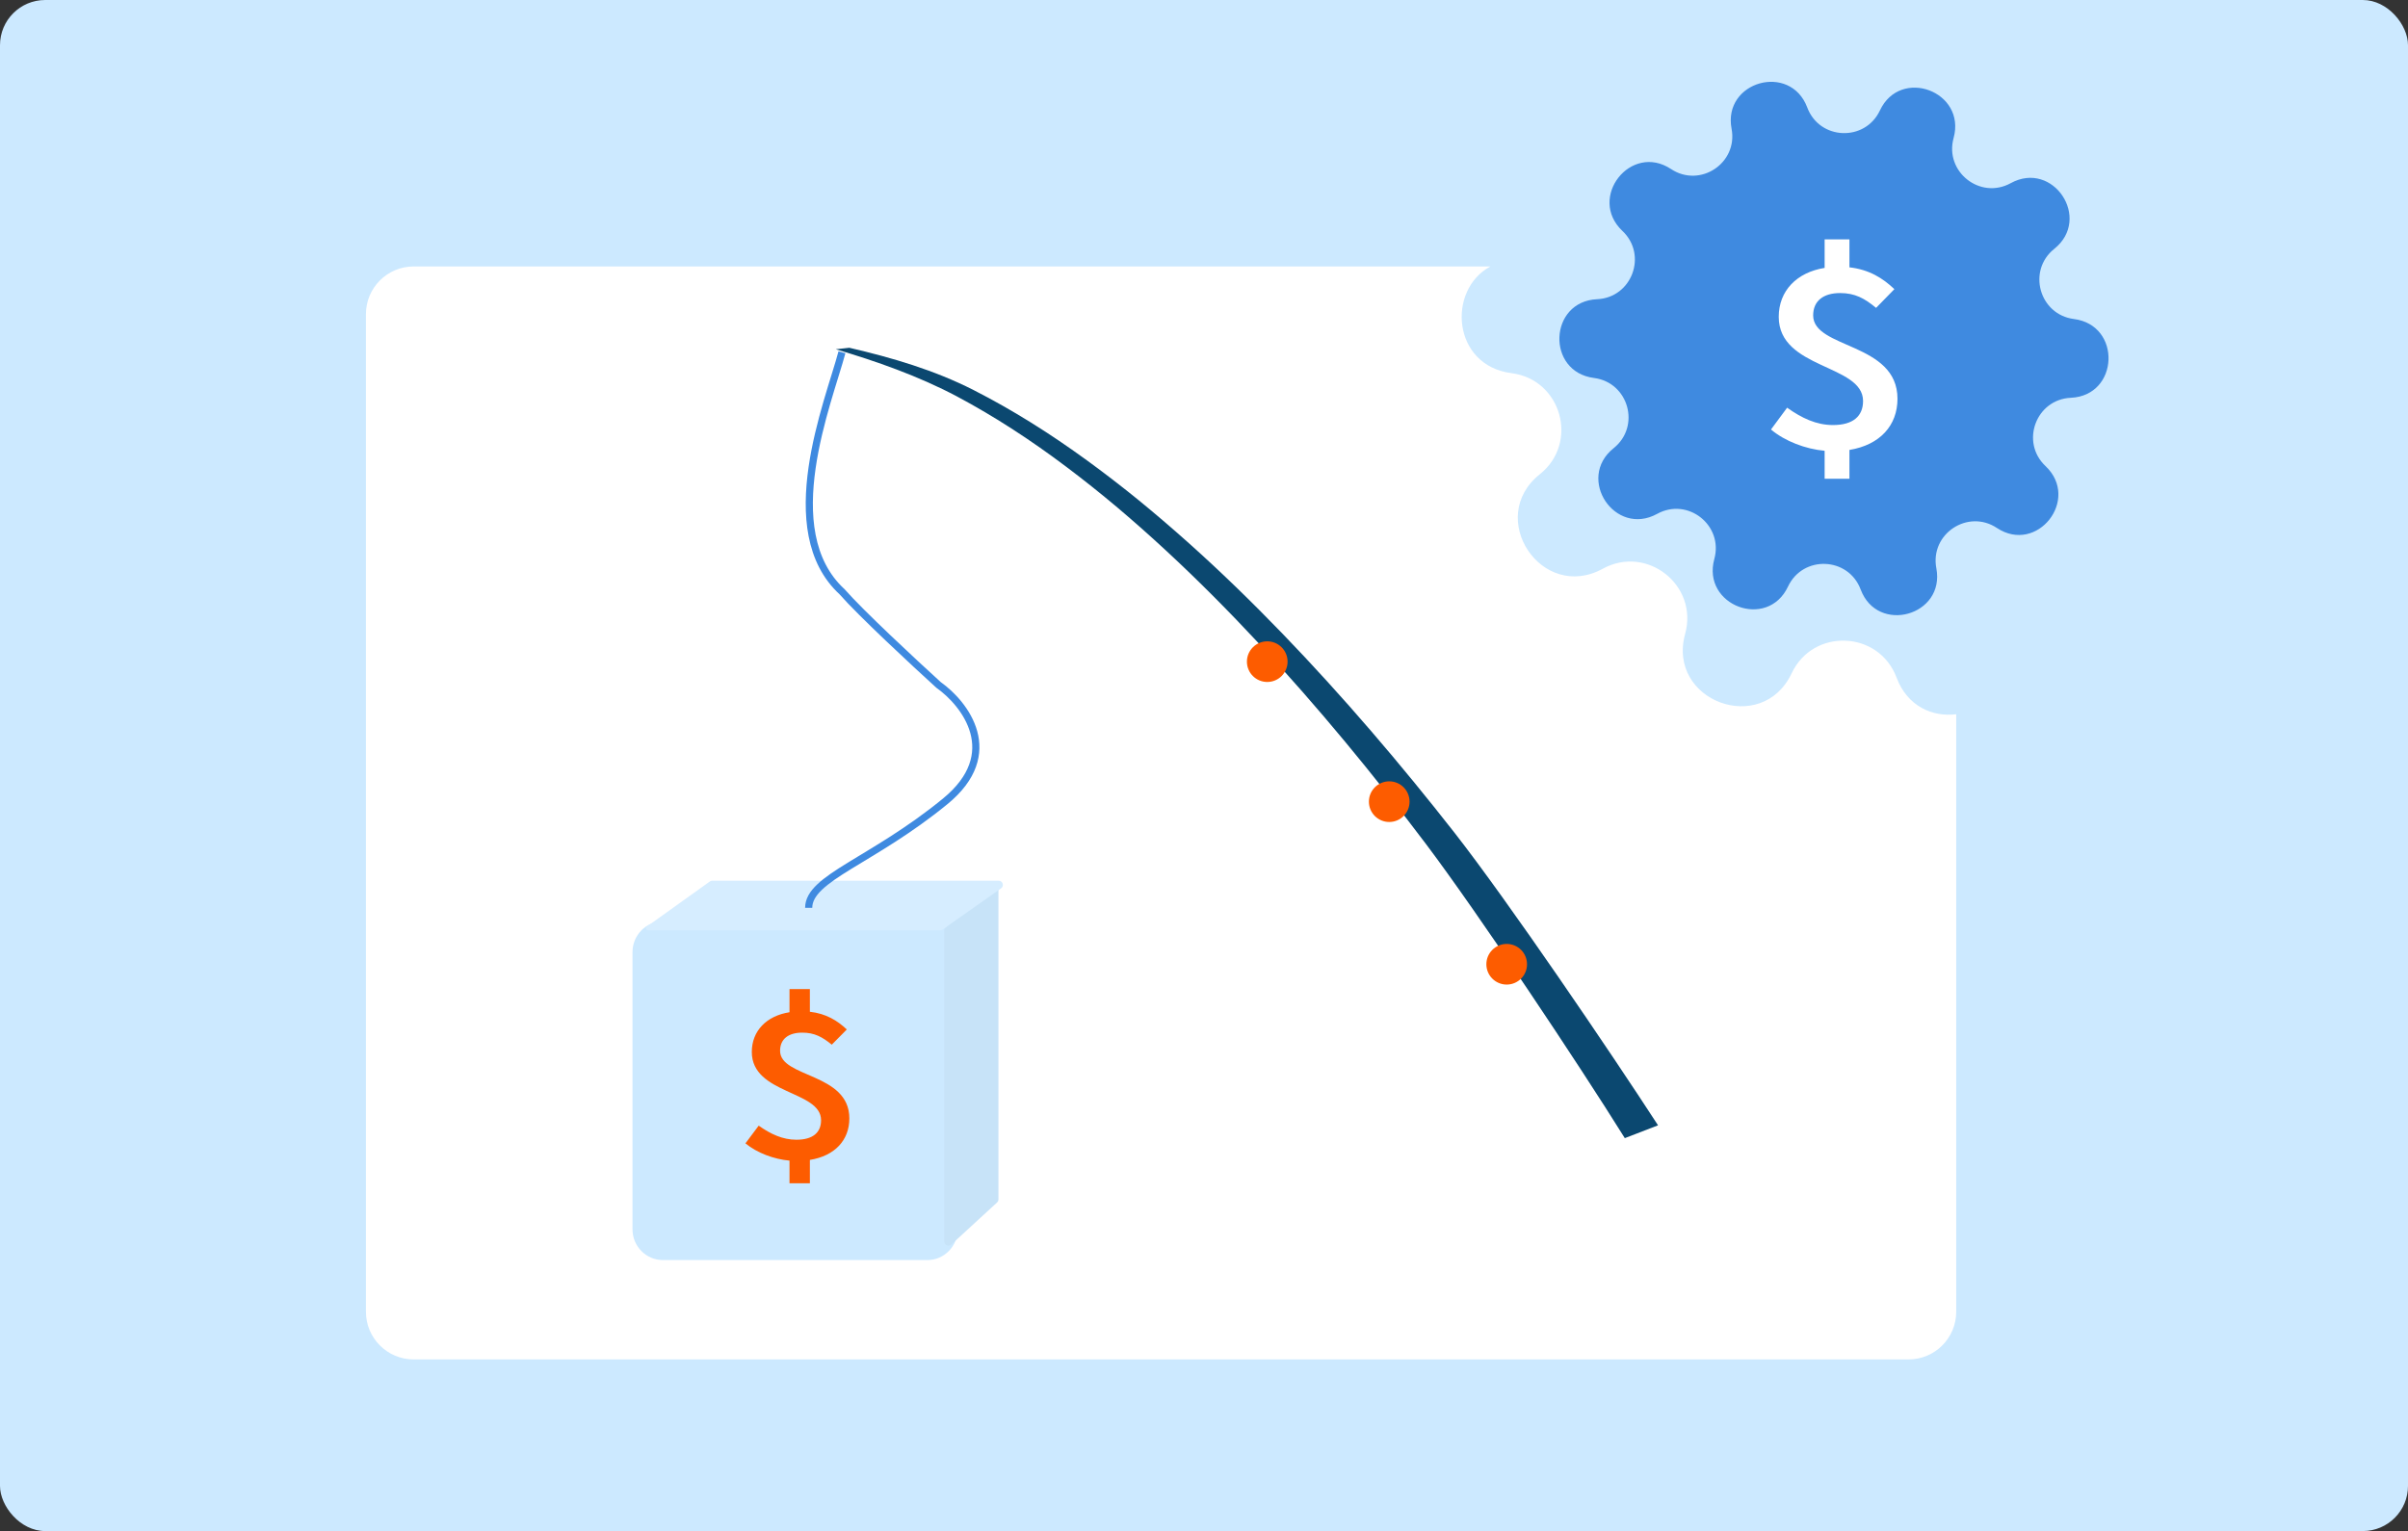 <svg fill="none" height="339" viewBox="0 0 533 339" width="533" xmlns="http://www.w3.org/2000/svg" xmlns:xlink="http://www.w3.org/1999/xlink"><rect x="0" y="0" width="533" height="339" fill="#333333" stroke="none"/><clipPath id="a"><rect height="339" rx="10" width="533"/></clipPath><g clip-path="url(#a)"><rect fill="#cce9ff" height="339" rx="10" width="533"/><path clip-rule="evenodd" d="m329.892 59h-238.337c-5.83 0-10.556 4.726-10.556 10.556v220.888c0 5.83 4.726 10.556 10.556 10.556h330.889c5.83 0 10.556-4.726 10.556-10.556v-132.297c-5.225.652-10.804-1.725-13.205-8.12-3.919-10.44-18.464-11.034-23.222-.948-6.585 13.962-27.678 6.144-23.572-8.738 2.966-10.75-8.452-19.78-18.229-14.417-13.535 7.425-26.004-11.298-13.935-20.924 8.719-6.954 4.789-20.971-6.274-22.378-13.135-1.671-14.329-18.445-4.671-23.622z" fill="#fff" fill-rule="evenodd"/><path d="m383.277 28.512c-1.993-10.502 13.004-14.711 16.755-4.702 2.712 7.236 12.793 7.637 16.079.641 4.547-9.68 19.139-4.204 16.308 6.109-2.046 7.455 5.868 13.721 12.641 9.996 9.386-5.16 18.009 7.85 9.644 14.54-6.041 4.832-3.317 14.558 4.352 15.541 10.62 1.362 10.011 16.963-.687 17.439-7.72.344-11.227 9.814-5.607 15.118 7.774 7.336-1.847 19.607-10.759 13.705-6.44-4.266-14.844 1.323-13.403 8.915 1.994 10.501-13.003 14.71-16.754 4.702-2.712-7.236-12.793-7.637-16.079-.641-4.548 9.68-19.14 4.204-16.309-6.108 2.047-7.456-5.867-13.721-12.641-9.997-9.385 5.16-18.008-7.85-9.643-14.54 6.041-4.832 3.317-14.558-4.353-15.541-10.62-1.362-10.01-16.963.687-17.439 7.721-.344 11.227-9.814 5.607-15.118-7.774-7.337 1.848-19.608 10.76-13.705 6.44 4.266 14.844-1.323 13.402-8.915z" fill="#3f8ae0"/><path d="m403.873 99.81c-4.188-.373-8.783-2.108-11.873-4.71l3.571-4.829c3.224 2.293 6.449 3.841 10.155 3.841 4.458 0 6.654-1.982 6.654-5.324 0-8.172-18.664-6.997-18.664-18.637 0-5.757 3.981-9.847 10.158-10.834v-6.317h5.49v6.191c4.391.499 7.408 2.415 9.948 4.829l-4.048 4.149c-2.539-2.102-4.666-3.282-7.959-3.282-3.708 0-5.97 1.735-5.97 4.955 0 7.426 18.665 5.944 18.665 18.452 0 5.878-3.845 10.214-10.636 11.328v6.377h-5.49z" fill="#fff"/><path d="m205.256 279h-58.512c-3.736 0-6.744-3.046-6.744-6.83v-61.34c0-3.784 3.008-6.83 6.744-6.83h58.512c3.736 0 6.744 3.046 6.744 6.83v61.308c0 3.784-3.008 6.862-6.744 6.862z" fill="#cce9ff"/><path d="m221 265.56v-69.359c0-.825-.99-1.245-1.584-.672l-10.13 9.777c-.183.176-.286.419-.286.672v68.893c0 .814.968 1.239 1.567.688l10.131-9.311c.192-.177.302-.427.302-.688z" fill="#c7e3f8"/><path d="m208.072 206h-64.617c-.454 0-.641-.583-.272-.847l13.931-9.978c.159-.114.349-.175.544-.175h63.389c.913 0 1.285 1.174.538 1.699l-12.975 9.131c-.158.111-.345.17-.538.17z" fill="#d6edff"/><path d="m186.361 78c-2.944 11.048-14.691 39.478.032 53.03 4.122 4.714 15.952 15.713 21.351 20.623 5.889 4.173 14.428 15.172 1.472 25.778-16.195 13.258-30.216 16.94-30.216 23.569" stroke="#3f8ae0" stroke-width="1.583"/><path d="m367 249.163c-10.616-16.355-33.095-49.483-45.065-64.803-11.982-15.299-24.612-30.111-38.104-44.103-6.749-6.99-13.718-13.777-20.966-20.246-3.627-3.235-7.319-6.397-11.083-9.469-3.776-3.059-7.623-6.026-11.561-8.877-7.863-5.707-16.108-10.914-24.774-15.326-8.66-4.399-17.945-7.134-27.454-9.339l-2.993.332c8.845 2.607 18.304 5.929 26.795 10.432 8.492 4.523 16.562 9.82 24.257 15.619 3.847 2.896 7.617 5.903 11.302 9.007 3.679 3.111 7.287 6.319 10.823 9.593 7.073 6.553 13.868 13.412 20.448 20.473 13.149 14.135 25.429 29.077 37.062 44.495 11.613 15.43 33.762 48.688 43.957 65.049z" fill="#0b4870"/><g fill="#fd5c00"><circle cx="280.5" cy="146.5" r="4.5"/><circle cx="307.5" cy="177.5" r="4.5"/><circle cx="333.5" cy="213.5" r="4.5"/><path d="m174.753 256.978c-3.44-.303-7.215-1.71-9.753-3.821l2.934-3.918c2.647 1.861 5.296 3.117 8.341 3.117 3.662 0 5.466-1.608 5.466-4.32 0-6.63-15.331-5.677-15.331-15.121 0-4.671 3.27-7.989 8.344-8.79v-5.125h4.509v5.023c3.608.405 6.085 1.959 8.172 3.918l-3.325 3.366c-2.086-1.705-3.833-2.663-6.538-2.663-3.045 0-4.904 1.408-4.904 4.021 0 6.025 15.332 4.823 15.332 14.97 0 4.769-3.158 8.287-8.737 9.191v5.174h-4.509z"/></g></g></svg>